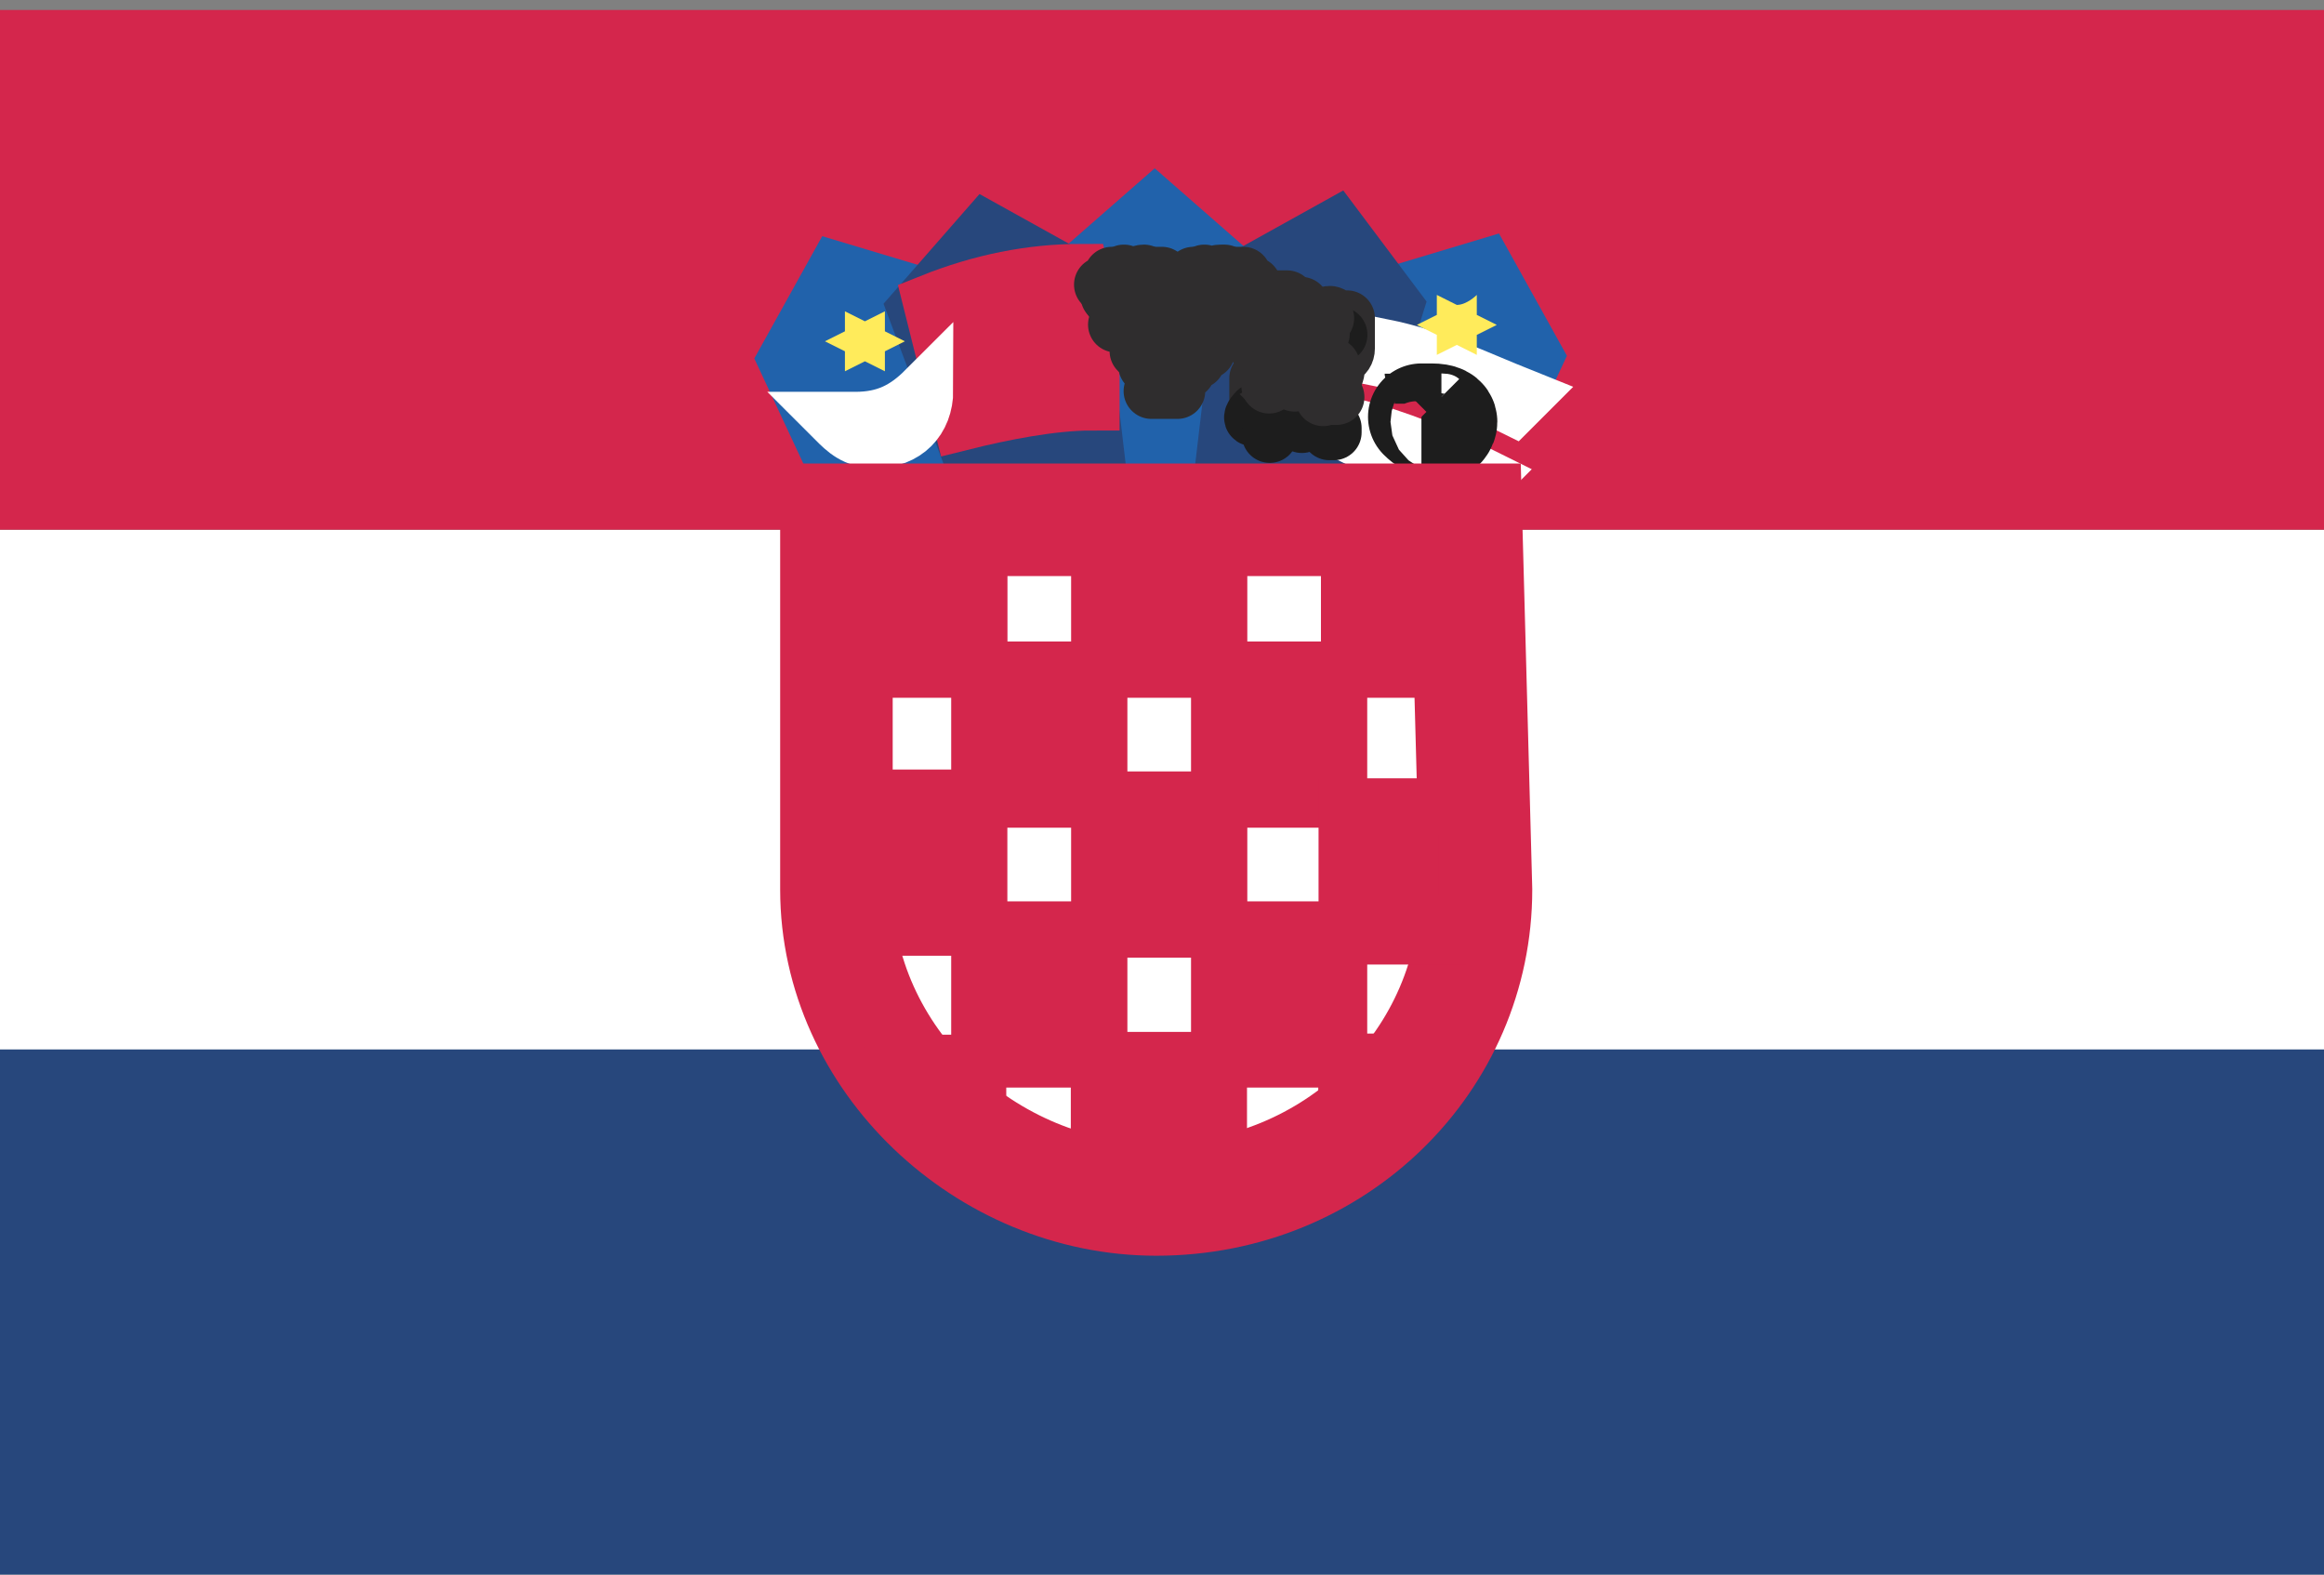 <?xml version="1.0" encoding="utf-8"?>
<!-- Generator: Adobe Illustrator 21.1.0, SVG Export Plug-In . SVG Version: 6.00 Build 0)  -->
<svg version="1.1"
	 id="svg2" xmlns:cc="http://creativecommons.org/ns#" xmlns:dc="http://purl.org/dc/elements/1.1/" xmlns:rdf="http://www.w3.org/1999/02/22-rdf-syntax-ns#" xmlns:svg="http://www.w3.org/2000/svg"
	 xmlns="http://www.w3.org/2000/svg" xmlns:xlink="http://www.w3.org/1999/xlink" x="0px" y="0px" viewBox="0 0 31 21"
	 style="enable-background:new 0 0 31 21;" xml:space="preserve">
<rect x="0" y="0" width="31" height="21" fill="#808080" stroke="none"/>
<style type="text/css">
	.st0{fill:#FFFFFF;}
	.st1{fill:#D4264C;}
	.st2{fill:#27477C;}
	.st3{clip-path:url(#SVGID_2_);}
	.st4{fill:#2162AB;}
	.st5{fill:none;stroke:#2162AB;stroke-width:0.563;}
	.st6{fill:none;stroke:#27477C;stroke-width:0.563;}
	.st7{fill:none;stroke:#D4264C;stroke-width:0.563;}
	.st8{fill:none;stroke:#FFFFFF;stroke-width:0.563;}
	.st9{fill:#FFEB5B;}
	.st10{fill:none;stroke:#2F2D2E;stroke-width:0.557;stroke-linecap:round;stroke-linejoin:round;}
	.st11{fill:#D4264C;stroke:#1D1D1D;stroke-width:0.557;stroke-linecap:round;stroke-linejoin:round;}
	.st12{fill:none;stroke:#1D1D1D;stroke-width:0.557;stroke-linecap:round;stroke-linejoin:round;}
	.st13{fill:#FFEB5B;stroke:#2F2D2E;stroke-width:0.557;stroke-linecap:round;stroke-linejoin:round;}
	.st14{fill:#1D1D1D;}
	.st15{fill:none;stroke:#1D1D1D;stroke-width:1.069;stroke-linecap:round;stroke-linejoin:round;}
	.st16{fill:none;stroke:#D4264C;stroke-width:1.126;}
	.st17{fill:#D4264C;stroke:#D4264C;stroke-width:0.563;}
</style>
<g id="g10" transform="matrix(1.333,0,0,-1.333,0,533.333)">
	<path id="path12" class="st0" d="M0,389.5h23.3v5.3H0V389.5z"/>
	<path id="path14" class="st1" d="M0,394.8h23.3v5.2H0V394.8z"/>
	<path id="path16" class="st2" d="M0,384.3h23.3v5.3H0C0,389.5,0,384.3,0,384.3z"/>
	<g id="g18">
		<g>
			<defs>
				<rect id="SVGID_1_" x="-3.9" y="381.6" width="31" height="21"/>
			</defs>
			<clipPath id="SVGID_2_">
				<use xlink:href="#SVGID_1_"  style="overflow:visible;"/>
			</clipPath>
			<g id="g20" class="st3">
				<g id="g26" transform="translate(378.711,269.135)">
					<path id="path28" class="st0" d="M-364,125.7c-1.9,0.9-4.2,1-6.1,0l-0.8,1.7l0.6,1l1-0.4l0.6,0.8l0.9-0.5l0.8,0.7l0.8-0.7
						l0.9,0.5l0.6-0.8l1,0.4l0.6-1L-364,125.7z"/>
				</g>
				<g id="g30" transform="translate(347.964,283.629)">
					<path id="path32" class="st4" d="M-334.5,111.8c0.4-0.1,0.8-0.3,1.2-0.4l0,0l0.7,1.5l-0.5,0.9l-1-0.3L-334.5,111.8
						L-334.5,111.8z"/>
				</g>
				<g id="g34" transform="translate(347.964,283.629)">
					<path id="path36" class="st5" d="M-334.5,111.8c0.4-0.1,0.8-0.3,1.2-0.4l0,0l0.7,1.5l-0.5,0.9l-1-0.3L-334.5,111.8
						L-334.5,111.8z"/>
				</g>
				<g id="g38" transform="translate(316.055,289.342)">
					<path id="path40" class="st4" d="M-303.8,106.3c-0.4,0-0.8,0-1.3,0l0,0l-0.2,1.7l0.8,0.7l0.8-0.7L-303.8,106.3L-303.8,106.3z"
						/>
				</g>
				<g id="g42" transform="translate(316.055,289.342)">
					<path id="path44" class="st5" d="M-303.8,106.3c-0.4,0-0.8,0-1.3,0l0,0l-0.2,1.7l0.8,0.7l0.8-0.7L-303.8,106.3L-303.8,106.3z"
						/>
				</g>
				<g id="g46" transform="translate(251.664,283.802)">
					<path id="path48" class="st4" d="M-241.9,111.6c-0.4-0.1-0.8-0.3-1.2-0.4l0,0l-0.7,1.5l0.5,0.9l1-0.3L-241.9,111.6
						L-241.9,111.6z"/>
				</g>
				<g id="g50" transform="translate(251.664,283.802)">
					<path id="path52" class="st5" d="M-241.9,111.6c-0.4-0.1-0.8-0.3-1.2-0.4l0,0l-0.7,1.5l0.5,0.9l1-0.3L-241.9,111.6
						L-241.9,111.6z"/>
				</g>
				<g id="g54" transform="translate(347.964,283.629)">
					<path id="path56" class="st2" d="M-334.5,111.8c-0.4,0.1-0.8,0.2-1.2,0.2l0,0l0.2,1.7l0.9,0.5l0.6-0.8L-334.5,111.8
						L-334.5,111.8z"/>
				</g>
				<g id="g58" transform="translate(347.964,283.629)">
					<path id="path60" class="st6" d="M-334.5,111.8c-0.4,0.1-0.8,0.2-1.2,0.2l0,0l0.2,1.7l0.9,0.5l0.6-0.8L-334.5,111.8
						L-334.5,111.8z"/>
				</g>
				<g id="g62" transform="translate(251.664,283.802)">
					<path id="path64" class="st2" d="M-241.9,111.6c0.4,0.1,0.8,0.2,1.2,0.2l0,0l-0.2,1.7l-0.9,0.5l-0.7-0.8L-241.9,111.6
						L-241.9,111.6z"/>
				</g>
				<g id="g66" transform="translate(251.664,283.802)">
					<path id="path68" class="st6" d="M-241.9,111.6c0.4,0.1,0.8,0.2,1.2,0.2l0,0l-0.2,1.7l-0.9,0.5l-0.7-0.8L-241.9,111.6
						L-241.9,111.6z"/>
				</g>
				<g id="g70" transform="translate(281.722,310.174)">
					<path id="path72" class="st1" d="M-270.8,86.3c-0.5,0-0.9-0.1-1.4-0.2l0.1-0.4c0.4,0.1,0.9,0.2,1.3,0.2L-270.8,86.3z"/>
				</g>
				<g id="g74" transform="translate(281.722,310.174)">
					<path id="path76" class="st7" d="M-270.8,86.3c-0.5,0-0.9-0.1-1.4-0.2l0.1-0.4c0.4,0.1,0.9,0.2,1.3,0.2L-270.8,86.3z"/>
				</g>
				<g id="g78" transform="translate(279.718,332.278)">
					<path id="path80" class="st1" d="M-268.9,65.1c-0.5,0-1-0.1-1.5-0.3l0.1-0.4c0.5,0.1,1,0.2,1.5,0.3L-268.9,65.1z"/>
				</g>
				<g id="g82" transform="translate(279.718,332.278)">
					<path id="path84" class="st7" d="M-268.9,65.1c-0.5,0-1-0.1-1.5-0.3l0.1-0.4c0.5,0.1,1,0.2,1.5,0.3L-268.9,65.1z"/>
				</g>
				<g id="g86" transform="translate(390.149,296.692)">
					<path id="path88" class="st1" d="M-375,99.2c-0.4,0.2-0.9,0.4-1.4,0.5l-0.2-0.6c0.4-0.1,0.9-0.3,1.3-0.5L-375,99.2z"/>
				</g>
				<g id="g90" transform="translate(390.149,296.692)">
					<path id="path92" class="st7" d="M-375,99.2c-0.4,0.2-0.9,0.4-1.4,0.5l-0.2-0.6c0.4-0.1,0.9-0.3,1.3-0.5L-375,99.2z"/>
				</g>
				<g id="g94" transform="translate(239.858,303.498)">
					<path id="path96" class="st0" d="M-230.6,92.7c-0.2-0.2-0.4-0.3-0.7-0.3c-0.1,0-0.1,0-0.2,0c0.1-0.1,0.2-0.2,0.4-0.2
						C-230.8,92.2-230.6,92.4-230.6,92.7C-230.6,92.7-230.6,92.7-230.6,92.7"/>
				</g>
				<g id="g98" transform="translate(239.858,303.498)">
					<path id="path100" class="st8" d="M-230.6,92.7c-0.2-0.2-0.4-0.3-0.7-0.3c-0.1,0-0.1,0-0.2,0c0.1-0.1,0.2-0.2,0.4-0.2
						C-230.8,92.2-230.6,92.4-230.6,92.7C-230.6,92.7-230.6,92.7-230.6,92.7z"/>
				</g>
				<g id="g102" transform="translate(350.953,294.728)">
					<path id="path104" class="st0" d="M-337.4,101.1c0.4-0.1,0.9-0.3,1.3-0.5l-0.1-0.1c-0.4,0.2-0.8,0.3-1.2,0.5L-337.4,101.1z"/>
				</g>
				<g id="g106" transform="translate(350.953,294.728)">
					<path id="path108" class="st8" d="M-337.4,101.1c0.4-0.1,0.9-0.3,1.3-0.5l-0.1-0.1c-0.4,0.2-0.8,0.3-1.2,0.5L-337.4,101.1z"/>
				</g>
				<g id="g110" transform="translate(356.342,313.527)">
					<path id="path112" class="st0" d="M-342.5,83.1c0.5-0.1,0.9-0.3,1.4-0.5l-0.1-0.1c-0.4,0.2-0.9,0.4-1.4,0.5L-342.5,83.1z"/>
				</g>
				<g id="g114" transform="translate(356.342,313.527)">
					<path id="path116" class="st8" d="M-342.5,83.1c0.5-0.1,0.9-0.3,1.4-0.5l-0.1-0.1c-0.4,0.2-0.9,0.4-1.4,0.5L-342.5,83.1z"/>
				</g>
				<g id="g118" transform="translate(219.355,323.585)">
					<path id="path120" class="st9" d="M-210.9,73.4l0-0.2l-0.2-0.1l0.2-0.1l0-0.2l0.2,0.1l0.2-0.1l0,0.2l0.2,0.1l-0.2,0.1l0,0.2
						l-0.2-0.1C-210.7,73.3-210.9,73.4-210.9,73.4"/>
				</g>
				<g id="g122" transform="translate(381.878,327.949)">
					<path id="path124" class="st9" d="M-367.1,69.2l0-0.2l0.2-0.1l-0.2-0.1l0-0.2l-0.2,0.1l-0.2-0.1l0,0.2l-0.2,0.1l0.2,0.1l0,0.2
						l0.2-0.1C-367.2,69.1-367.1,69.2-367.1,69.2"/>
				</g>
				<g id="g126" transform="translate(328.88,321.816)">
					<path id="path128" class="st9" d="M-316.1,75.1C-316.2,75.1-316.2,75.1-316.1,75.1c-0.1,0-0.1,0-0.1,0c0,0-0.1,0-0.1,0
						c0,0,0,0,0-0.1c0,0,0.1,0,0.1,0c0,0-0.1-0.2-0.1-0.2c0,0,0,0,0,0c0,0,0,0,0.1,0c0,0,0,0,0.1,0c0,0,0,0,0-0.1c0,0,0,0,0-0.1
						c0,0,0,0-0.1-0.1c0,0,0,0,0,0c0,0,0,0,0,0c0,0,0,0,0,0c0,0,0-0.1-0.1-0.2l0,0l0,0c0,0,0,0,0,0c0,0,0,0,0,0.1c0,0,0,0,0,0.1
						c0,0,0.1,0.1,0.1,0.1c0,0,0,0,0.1,0c0,0,0-0.1,0-0.2c0,0,0-0.1,0-0.1c0,0,0-0.1,0-0.1l0,0c0,0,0,0,0,0c0,0,0,0,0,0.1
						c0,0,0,0.1,0,0.1c0,0,0,0,0,0.1c0,0,0.1,0.1,0.1,0.1c0,0,0,0,0,0c0,0,0,0,0,0c0,0,0,0,0,0c0,0,0,0,0,0c0,0,0,0,0,0c0,0,0,0,0,0
						c0,0,0,0,0,0c0,0,0,0,0.1,0c0,0,0,0,0-0.1c0,0,0,0-0.1-0.1c0,0-0.1-0.1,0-0.1l0,0l0,0c0,0,0,0,0.1,0.1c0,0,0,0.1,0,0.1
						c0,0,0.1,0,0.1,0.1l0,0c0,0,0,0,0.1-0.1c0,0,0-0.1,0-0.1c0,0,0,0,0-0.1c0,0,0-0.1,0-0.1l0.1,0c0,0,0,0.1,0,0.1c0,0,0,0,0,0.1
						c0,0,0.1,0.1,0.1,0.2l0,0l0,0l0,0l0,0l0,0l0,0l0,0c0,0,0,0,0,0.1c0,0,0,0,0,0c0,0,0.1,0,0.1,0.1c0,0,0,0.1,0,0.1c0,0,0,0,0,0.1
						l0,0c0,0,0,0.1,0,0.1c0,0-0.1,0-0.1,0c0,0-0.1,0.1-0.1,0l0,0c0,0,0,0-0.1,0l0,0c0,0,0,0-0.1,0l0,0c0,0-0.1,0-0.1,0
						c0,0-0.1,0-0.1,0.1c0,0-0.1,0-0.1,0.1c0,0,0,0,0,0c0,0,0,0,0.1,0c0,0,0,0,0,0c0,0,0,0-0.1,0c0,0,0,0,0,0
						C-316,75-316,75-316.1,75.1C-316.1,75.1-316.1,75.1-316.1,75.1"/>
				</g>
				<g id="g130" transform="translate(328.88,321.816)">
					<path id="path132" class="st10" d="M-316.1,75.1C-316.2,75.1-316.2,75.1-316.1,75.1c-0.1,0-0.1,0-0.1,0c0,0-0.1,0-0.1,0
						c0,0,0,0,0-0.1c0,0,0.1,0,0.1,0c0,0-0.1-0.2-0.1-0.2c0,0,0,0,0,0c0,0,0,0,0.1,0c0,0,0,0,0.1,0c0,0,0,0,0-0.1c0,0,0,0,0-0.1
						c0,0,0,0-0.1-0.1c0,0,0,0,0,0c0,0,0,0,0,0c0,0,0,0,0,0c0,0,0-0.1-0.1-0.2l0,0l0,0c0,0,0,0,0,0c0,0,0,0,0,0.1c0,0,0,0,0,0.1
						c0,0,0.1,0.1,0.1,0.1c0,0,0,0,0.1,0c0,0,0-0.1,0-0.2c0,0,0-0.1,0-0.1c0,0,0-0.1,0-0.1l0,0c0,0,0,0,0,0c0,0,0,0,0,0.1
						c0,0,0,0.1,0,0.1c0,0,0,0,0,0.1c0,0,0.1,0.1,0.1,0.1c0,0,0,0,0,0c0,0,0,0,0,0c0,0,0,0,0,0c0,0,0,0,0,0c0,0,0,0,0,0c0,0,0,0,0,0
						c0,0,0,0,0,0c0,0,0,0,0.1,0c0,0,0,0,0-0.1c0,0,0,0-0.1-0.1c0,0-0.1-0.1,0-0.1l0,0l0,0c0,0,0,0,0.1,0.1c0,0,0,0.1,0,0.1
						c0,0,0.1,0,0.1,0.1l0,0c0,0,0,0,0.1-0.1c0,0,0-0.1,0-0.1c0,0,0,0,0-0.1c0,0,0-0.1,0-0.1l0.1,0c0,0,0,0.1,0,0.1c0,0,0,0,0,0.1
						c0,0,0.1,0.1,0.1,0.2l0,0l0,0l0,0l0,0l0,0l0,0l0,0c0,0,0,0,0,0.1c0,0,0,0,0,0c0,0,0.1,0,0.1,0.1c0,0,0,0.1,0,0.1c0,0,0,0,0,0.1
						l0,0c0,0,0,0.1,0,0.1c0,0-0.1,0-0.1,0c0,0-0.1,0.1-0.1,0l0,0c0,0,0,0-0.1,0l0,0c0,0,0,0-0.1,0l0,0c0,0-0.1,0-0.1,0
						c0,0-0.1,0-0.1,0.1c0,0-0.1,0-0.1,0.1c0,0,0,0,0,0c0,0,0,0,0.1,0c0,0,0,0,0,0c0,0,0,0-0.1,0c0,0,0,0,0,0
						C-316,75-316,75-316.1,75.1C-316.1,75.1-316.1,75.1-316.1,75.1z"/>
				</g>
				<g id="g134" transform="translate(328.369,321.771)">
					<path id="path136" class="st11" d="M-315.6,75.1c0.1,0.1,0.2,0.1,0.2,0.1c0.1,0,0.2-0.1,0.2-0.1c0,0,0.1,0,0.1,0
						c0,0,0-0.1-0.1,0c-0.1,0-0.2,0-0.2,0C-315.4,75.2-315.5,75.2-315.6,75.1"/>
				</g>
				<g id="g138" transform="translate(330.505,320.951)">
					<path id="path140" class="st11" d="M-317.7,75.9c0,0,0.1,0,0.2,0c0.1,0,0.1,0,0.2-0.1c0.1-0.1,0.2,0,0.2,0s-0.1-0.1-0.2,0
						c-0.1,0.1-0.1,0.1-0.2,0.1C-317.6,75.9-317.6,75.9-317.7,75.9"/>
				</g>
				<g id="g142" transform="translate(324.372,297.19)">
					<path id="path144" class="st1" d="M-311.8,98.8C-311.8,98.8-311.8,98.8-311.8,98.8C-311.9,98.8-311.9,98.8-311.8,98.8
						C-311.9,98.7-311.8,98.7-311.8,98.8"/>
				</g>
				<g id="g146" transform="translate(324.372,297.19)">
					<path id="path148" class="st12" d="M-311.8,98.8C-311.8,98.8-311.8,98.8-311.8,98.8C-311.9,98.8-311.9,98.8-311.8,98.8
						C-311.9,98.7-311.8,98.7-311.8,98.8z"/>
				</g>
				<g id="g150" transform="translate(329.106,292.647)">
					<path id="path152" class="st1" d="M-316.4,103.1C-316.4,103.2-316.4,103.2-316.4,103.1C-316.4,103.2-316.4,103.1-316.4,103.1
						C-316.4,103.1-316.4,103.1-316.4,103.1"/>
				</g>
				<g id="g154" transform="translate(329.106,292.647)">
					<path id="path156" class="st12" d="M-316.4,103.1C-316.4,103.2-316.4,103.2-316.4,103.1C-316.4,103.2-316.4,103.1-316.4,103.1
						C-316.4,103.1-316.4,103.1-316.4,103.1z"/>
				</g>
				<g id="g158" transform="translate(337.428,295.146)">
					<path id="path160" class="st1" d="M-324.4,100.7C-324.4,100.8-324.4,100.8-324.4,100.7C-324.4,100.8-324.4,100.7-324.4,100.7
						C-324.4,100.7-324.4,100.7-324.4,100.7"/>
				</g>
				<g id="g162" transform="translate(337.428,295.146)">
					<path id="path164" class="st12" d="M-324.4,100.7C-324.4,100.8-324.4,100.8-324.4,100.7C-324.4,100.8-324.4,100.7-324.4,100.7
						C-324.4,100.7-324.4,100.7-324.4,100.7z"/>
				</g>
				<g id="g166" transform="translate(344.347,292.874)">
					<path id="path168" class="st1" d="M-331,102.9C-331,102.9-331,103-331,102.9C-331.1,102.9-331.1,102.9-331,102.9
						C-331.1,102.9-331,102.9-331,102.9"/>
				</g>
				<g id="g170" transform="translate(344.347,292.874)">
					<path id="path172" class="st12" d="M-331,102.9C-331,102.9-331,103-331,102.9C-331.1,102.9-331.1,102.9-331,102.9
						C-331.1,102.9-331,102.9-331,102.9z"/>
				</g>
				<g id="g174" transform="translate(333.755,305.004)">
					<path id="path176" class="st10" d="M-320.8,91.3C-320.8,91.3-320.8,91.2-320.8,91.3"/>
				</g>
				<g id="g178" transform="translate(329.9,322.996)">
					<path id="path180" class="st10" d="M-317.1,74C-317.1,74-317.1,74-317.1,74"/>
				</g>
				<g id="g182" transform="translate(332.04,323.86)">
					<path id="path184" class="st10" d="M-319.2,73.1C-319.2,73.1-319.1,73.1-319.2,73.1"/>
				</g>
				<g id="g186" transform="translate(334.129,324.225)">
					<path id="path188" class="st10" d="M-321.2,72.8C-321.2,72.8-321.2,72.8-321.2,72.8"/>
				</g>
				<g id="g190" transform="translate(336.122,323.951)">
					<path id="path192" class="st10" d="M-323.1,73.1C-323.1,73-323.1,73-323.1,73.1"/>
				</g>
				<g id="g194" transform="translate(337.985,323.45)">
					<path id="path196" class="st10" d="M-324.9,73.5C-324.9,73.5-324.9,73.5-324.9,73.5"/>
				</g>
				<g id="g198" transform="translate(339.748,322.949)">
					<path id="path200" class="st10" d="M-326.6,74C-326.6,74-326.6,74-326.6,74"/>
				</g>
				<g id="g202" transform="translate(341.372,322.816)">
					<path id="path204" class="st10" d="M-328.1,74.1C-328.1,74.1-328.1,74.1-328.1,74.1"/>
				</g>
				<g id="g206" transform="translate(331.942,321.452)">
					<path id="path208" class="st10" d="M-319.1,75.5C-319.1,75.5-319,75.4-319.1,75.5"/>
				</g>
				<g id="g210" transform="translate(333.986,321.725)">
					<path id="path212" class="st10" d="M-321,75.2C-321,75.2-321,75.2-321,75.2"/>
				</g>
				<g id="g214" transform="translate(336.033,321.408)">
					<path id="path216" class="st10" d="M-323,75.5C-323,75.5-323,75.5-323,75.5"/>
				</g>
				<g id="g218" transform="translate(337.659,320.769)">
					<path id="path220" class="st10" d="M-324.6,76.1C-324.6,76.1-324.6,76.1-324.6,76.1"/>
				</g>
				<g id="g222" transform="translate(339.421,319.726)">
					<path id="path224" class="st10" d="M-326.3,77.1C-326.2,77.1-326.3,77.1-326.3,77.1"/>
				</g>
				<g id="g226" transform="translate(341.004,318.815)">
					<path id="path228" class="st10" d="M-327.8,78C-327.8,78-327.8,78-327.8,78"/>
				</g>
				<g id="g230" transform="translate(342.628,318.36)">
					<path id="path232" class="st10" d="M-329.4,78.4C-329.3,78.4-329.3,78.4-329.4,78.4"/>
				</g>
				<g id="g234" transform="translate(328.394,317.102)">
					<path id="path236" class="st10" d="M-315.7,79.6C-315.7,79.6-315.7,79.6-315.7,79.6C-315.7,79.7-315.7,79.7-315.7,79.6
						C-315.7,79.7-315.7,79.7-315.7,79.6C-315.7,79.6-315.7,79.6-315.7,79.6z"/>
				</g>
				<g id="g238" transform="translate(327.392,317.456)">
					<path id="path240" class="st10" d="M-314.7,79.3C-314.7,79.3-314.7,79.3-314.7,79.3"/>
				</g>
				<g id="g242" transform="translate(329.62,314.319)">
					<path id="path244" class="st10" d="M-316.8,82.3C-316.8,82.3-316.8,82.3-316.8,82.3"/>
				</g>
				<g id="g246" transform="translate(329.62,309.232)">
					<path id="path248" class="st10" d="M-316.8,87.2C-316.8,87.2-316.9,87.2-316.8,87.2"/>
				</g>
				<g id="g250" transform="translate(332.917,310.774)">
					<path id="path252" class="st10" d="M-320,85.7C-320,85.7-320.1,85.7-320,85.7"/>
				</g>
				<g id="g254" transform="translate(329.948,306.276)">
					<path id="path256" class="st10" d="M-317.2,90C-317.2,90-317.2,90-317.2,90"/>
				</g>
				<g id="g258" transform="translate(327.3,305.185)">
					<path id="path260" class="st10" d="M-314.6,91.1C-314.6,91.1-314.6,91-314.6,91.1"/>
				</g>
				<g id="g262" transform="translate(335.94,305.687)">
					<path id="path264" class="st10" d="M-322.9,90.6C-322.9,90.6-322.9,90.6-322.9,90.6"/>
				</g>
				<g id="g266" transform="translate(338.447,306.185)">
					<path id="path268" class="st10" d="M-325.3,90.1C-325.3,90.1-325.4,90.1-325.3,90.1"/>
				</g>
				<g id="g270" transform="translate(341.05,305.642)">
					<path id="path272" class="st10" d="M-327.8,90.6C-327.8,90.6-327.9,90.6-327.8,90.6"/>
				</g>
				<g id="g274" transform="translate(343.465,306.007)">
					<path id="path276" class="st10" d="M-330.2,90.3C-330.2,90.3-330.2,90.2-330.2,90.3"/>
				</g>
				<g id="g278" transform="translate(343.834,307.822)">
					<path id="path280" class="st10" d="M-330.5,88.5C-330.5,88.5-330.5,88.5-330.5,88.5"/>
				</g>
				<g id="g282" transform="translate(343.187,309.141)">
					<path id="path284" class="st10" d="M-329.9,87.3C-329.9,87.3-329.8,87.3-329.9,87.3"/>
				</g>
				<g id="g286" transform="translate(338.957,310.366)">
					<path id="path288" class="st10" d="M-325.8,86.1C-325.8,86.1-325.8,86.1-325.8,86.1"/>
				</g>
				<g id="g290" transform="translate(335.288,310.049)">
					<path id="path292" class="st10" d="M-322.3,86.4C-322.3,86.4-322.2,86.4-322.3,86.4"/>
				</g>
				<g id="g294" transform="translate(341.141,302.415)">
					<path id="path296" class="st10" d="M-327.9,93.7C-327.9,93.7-327.9,93.7-327.9,93.7"/>
				</g>
				<g id="g298" transform="translate(345.231,302.327)">
					<path id="path300" class="st10" d="M-331.9,93.8C-331.9,93.8-331.8,93.8-331.9,93.8"/>
				</g>
				<g id="g302" transform="translate(290.226,318.952)">
					<path id="path304" class="st9" d="M-279,77.9C-279,77.9-279,77.9-279,77.9L-279,77.9C-278.9,77.9-278.9,77.9-279,77.9
						c0.1,0,0.1,0,0.1,0c0,0,0,0.1,0,0.1c0,0,0.1,0,0.1,0c0,0,0,0.1,0,0.1c0,0,0.1,0,0.1,0c0,0,0,0.1,0,0.1c0,0,0.1,0,0.1,0
						c0,0.1,0,0.1,0,0.1c0,0,0.1,0,0.1,0c0,0-0.1,0-0.1,0c0,0,0,0,0,0c0,0-0.1,0-0.1,0c0,0,0,0,0.1,0.1c0,0-0.1,0-0.1,0h-0.3
						c0,0,0,0-0.1,0c0,0,0,0,0.1-0.1c0,0-0.1,0-0.1,0c0,0,0,0,0,0c0,0,0,0-0.1,0c0,0,0,0,0.1,0c0,0,0,0,0-0.1c0,0,0,0,0.1,0
						c0,0,0,0,0-0.1c0,0,0,0,0.1,0c0,0,0,0,0-0.1c0,0,0,0,0.1,0c0,0,0,0,0-0.1C-279.1,77.9-279.1,77.9-279,77.9
						C-279.1,77.9-279,77.9-279,77.9L-279,77.9C-279,77.9-279,77.9-279,77.9"/>
				</g>
				<g id="g306" transform="translate(290.226,318.952)">
					<path id="path308" class="st10" d="M-279,77.9C-279,77.9-279,77.9-279,77.9L-279,77.9C-278.9,77.9-278.9,77.9-279,77.9
						c0.1,0,0.1,0,0.1,0c0,0,0,0.1,0,0.1c0,0,0.1,0,0.1,0c0,0,0,0.1,0,0.1c0,0,0.1,0,0.1,0c0,0,0,0.1,0,0.1c0,0,0.1,0,0.1,0
						c0,0.1,0,0.1,0,0.1c0,0,0.1,0,0.1,0c0,0-0.1,0-0.1,0c0,0,0,0,0,0c0,0-0.1,0-0.1,0c0,0,0,0,0.1,0.1c0,0-0.1,0-0.1,0h-0.3
						c0,0,0,0-0.1,0c0,0,0,0,0.1-0.1c0,0-0.1,0-0.1,0c0,0,0,0,0,0c0,0,0,0-0.1,0c0,0,0,0,0.1,0c0,0,0,0,0-0.1c0,0,0,0,0.1,0
						c0,0,0,0,0-0.1c0,0,0,0,0.1,0c0,0,0,0,0-0.1c0,0,0,0,0.1,0c0,0,0,0,0-0.1C-279.1,77.9-279.1,77.9-279,77.9
						C-279.1,77.9-279,77.9-279,77.9L-279,77.9C-279,77.9-279,77.9-279,77.9z"/>
				</g>
				<g id="g310" transform="translate(293.947,330.674)">
					<path id="path312" class="st9" d="M-282.6,66.6C-282.6,66.6-282.6,66.7-282.6,66.6c0,0.1,0.1,0.1,0.1,0.1l0,0
						C-282.5,66.7-282.5,66.7-282.6,66.6C-282.6,66.7-282.6,66.7-282.6,66.6L-282.6,66.6c-0.1,0.1-0.1,0.1-0.1,0.1c0,0,0,0,0,0
						c0,0,0,0,0,0h0c0,0,0,0,0,0c0,0,0,0,0,0c0,0,0,0,0-0.1h0c0,0,0,0,0,0c-0.1,0-0.1,0-0.1,0l0,0c0,0,0,0,0-0.1c0,0,0-0.1,0-0.1
						H-282.6z"/>
				</g>
				<g id="g314" transform="translate(293.947,330.674)">
					<path id="path316" class="st10" d="M-282.6,66.6C-282.6,66.6-282.6,66.7-282.6,66.6c0,0.1,0.1,0.1,0.1,0.1l0,0
						C-282.5,66.7-282.5,66.7-282.6,66.6C-282.6,66.7-282.6,66.7-282.6,66.6L-282.6,66.6c-0.1,0.1-0.1,0.1-0.1,0.1c0,0,0,0,0,0
						c0,0,0,0,0,0h0c0,0,0,0,0,0c0,0,0,0,0,0c0,0,0,0,0-0.1h0c0,0,0,0,0,0c-0.1,0-0.1,0-0.1,0l0,0c0,0,0,0,0-0.1c0,0,0-0.1,0-0.1
						H-282.6z"/>
				</g>
				<g id="g318" transform="translate(309.742,318.952)">
					<path id="path320" class="st9" d="M-297.7,77.9C-297.7,77.9-297.7,77.9-297.7,77.9L-297.7,77.9
						C-297.7,77.9-297.7,77.9-297.7,77.9c0.1,0,0.1,0,0.1,0c0,0,0,0.1,0,0.1c0,0,0.1,0,0.1,0c0,0,0,0.1,0,0.1c0,0,0.1,0,0.1,0
						c0,0,0,0.1,0,0.1c0,0,0.1,0,0.1,0c0,0.1,0,0.1,0,0.1c0,0,0.1,0,0.1,0c0,0-0.1,0-0.1,0c0,0,0,0,0,0c0,0-0.1,0-0.1,0
						c0,0,0,0,0.1,0.1c0,0-0.1,0-0.1,0h-0.3c0,0,0,0-0.1,0c0,0,0,0,0.1-0.1c0,0-0.1,0-0.1,0c0,0,0,0,0,0c0,0,0,0-0.1,0
						c0,0,0,0,0.1,0c0,0,0,0,0-0.1c0,0,0,0,0.1,0c0,0,0,0,0-0.1c0,0,0,0,0.1,0c0,0,0,0,0-0.1c0,0,0,0,0.1,0c0,0,0,0,0-0.1
						C-297.9,77.9-297.8,77.9-297.7,77.9C-297.8,77.9-297.8,77.9-297.7,77.9L-297.7,77.9C-297.8,77.9-297.8,77.9-297.7,77.9"/>
				</g>
				<g id="g322" transform="translate(309.742,318.952)">
					<path id="path324" class="st10" d="M-297.7,77.9C-297.7,77.9-297.7,77.9-297.7,77.9L-297.7,77.9
						C-297.7,77.9-297.7,77.9-297.7,77.9c0.1,0,0.1,0,0.1,0c0,0,0,0.1,0,0.1c0,0,0.1,0,0.1,0c0,0,0,0.1,0,0.1c0,0,0.1,0,0.1,0
						c0,0,0,0.1,0,0.1c0,0,0.1,0,0.1,0c0,0.1,0,0.1,0,0.1c0,0,0.1,0,0.1,0c0,0-0.1,0-0.1,0c0,0,0,0,0,0c0,0-0.1,0-0.1,0
						c0,0,0,0,0.1,0.1c0,0-0.1,0-0.1,0h-0.3c0,0,0,0-0.1,0c0,0,0,0,0.1-0.1c0,0-0.1,0-0.1,0c0,0,0,0,0,0c0,0,0,0-0.1,0
						c0,0,0,0,0.1,0c0,0,0,0,0-0.1c0,0,0,0,0.1,0c0,0,0,0,0-0.1c0,0,0,0,0.1,0c0,0,0,0,0-0.1c0,0,0,0,0.1,0c0,0,0,0,0-0.1
						C-297.9,77.9-297.8,77.9-297.7,77.9C-297.8,77.9-297.8,77.9-297.7,77.9L-297.7,77.9C-297.8,77.9-297.8,77.9-297.7,77.9z"/>
				</g>
				<g id="g326" transform="translate(313.452,330.674)">
					<path id="path328" class="st9" d="M-301.3,66.6C-301.3,66.6-301.3,66.7-301.3,66.6c0,0.1,0.1,0.1,0.1,0.1l0,0
						C-301.3,66.7-301.3,66.7-301.3,66.6C-301.3,66.7-301.3,66.7-301.3,66.6L-301.3,66.6c-0.1,0.1-0.1,0.1-0.1,0.1c0,0,0,0,0,0
						c0,0,0,0,0,0h0c0,0,0,0,0,0c0,0,0,0,0,0c0,0,0,0,0-0.1h0c0,0,0,0,0,0c-0.1,0-0.1,0-0.1,0l0,0c0,0,0,0,0-0.1c0,0,0-0.1,0-0.1
						H-301.3z"/>
				</g>
				<g id="g330" transform="translate(313.452,330.674)">
					<path id="path332" class="st10" d="M-301.3,66.6C-301.3,66.6-301.3,66.7-301.3,66.6c0,0.1,0.1,0.1,0.1,0.1l0,0
						C-301.3,66.7-301.3,66.7-301.3,66.6C-301.3,66.7-301.3,66.7-301.3,66.6L-301.3,66.6c-0.1,0.1-0.1,0.1-0.1,0.1c0,0,0,0,0,0
						c0,0,0,0,0,0h0c0,0,0,0,0,0c0,0,0,0,0,0c0,0,0,0,0-0.1h0c0,0,0,0,0,0c-0.1,0-0.1,0-0.1,0l0,0c0,0,0,0,0-0.1c0,0,0-0.1,0-0.1
						H-301.3z"/>
				</g>
				<g id="g334" transform="translate(299.982,302.687)">
					<path id="path336" class="st9" d="M-288.4,93.5C-288.3,93.5-288.3,93.5-288.4,93.5L-288.4,93.5
						C-288.3,93.5-288.3,93.5-288.4,93.5c0.1,0,0.1,0,0.1,0c0,0,0,0.1,0,0.1c0,0,0.1,0,0.1,0c0,0,0,0.1,0,0.1c0,0,0.1,0,0.1,0
						c0,0,0,0.1,0,0.1c0,0,0.1,0,0.1,0c0,0.1,0,0.1,0,0.1c0,0,0.1,0,0.1,0c0,0-0.1,0-0.1,0c0,0,0,0,0,0c0,0-0.1,0-0.1,0
						c0,0,0,0,0.1,0.1c0,0-0.1,0-0.1,0h-0.3c0,0,0,0-0.1,0c0,0,0,0,0.1-0.1c0,0-0.1,0-0.1,0c0,0,0,0,0,0c0,0,0,0-0.1,0
						c0,0,0,0,0.1,0c0,0,0,0,0-0.1c0,0,0,0,0.1,0c0,0,0,0,0-0.1c0,0,0,0,0.1,0c0,0,0,0,0-0.1c0,0,0,0,0.1,0c0,0,0,0,0-0.1
						C-288.5,93.5-288.5,93.5-288.4,93.5C-288.4,93.5-288.4,93.5-288.4,93.5L-288.4,93.5C-288.4,93.5-288.4,93.5-288.4,93.5"/>
				</g>
				<g id="g338" transform="translate(299.982,302.687)">
					<path id="path340" class="st10" d="M-288.4,93.5C-288.3,93.5-288.3,93.5-288.4,93.5L-288.4,93.5
						C-288.3,93.5-288.3,93.5-288.4,93.5c0.1,0,0.1,0,0.1,0c0,0,0,0.1,0,0.1c0,0,0.1,0,0.1,0c0,0,0,0.1,0,0.1c0,0,0.1,0,0.1,0
						c0,0,0,0.1,0,0.1c0,0,0.1,0,0.1,0c0,0.1,0,0.1,0,0.1c0,0,0.1,0,0.1,0c0,0-0.1,0-0.1,0c0,0,0,0,0,0c0,0-0.1,0-0.1,0
						c0,0,0,0,0.1,0.1c0,0-0.1,0-0.1,0h-0.3c0,0,0,0-0.1,0c0,0,0,0,0.1-0.1c0,0-0.1,0-0.1,0c0,0,0,0,0,0c0,0,0,0-0.1,0
						c0,0,0,0,0.1,0c0,0,0,0,0-0.1c0,0,0,0,0.1,0c0,0,0,0,0-0.1c0,0,0,0,0.1,0c0,0,0,0,0-0.1c0,0,0,0,0.1,0c0,0,0,0,0-0.1
						C-288.5,93.5-288.5,93.5-288.4,93.5C-288.4,93.5-288.4,93.5-288.4,93.5L-288.4,93.5C-288.4,93.5-288.4,93.5-288.4,93.5z"/>
				</g>
				<g id="g342" transform="translate(303.697,314.41)">
					<path id="path344" class="st9" d="M-291.9,82.2C-291.9,82.2-291.9,82.3-291.9,82.2c0,0.1,0.1,0.1,0.1,0.1l0,0
						C-291.9,82.3-291.9,82.3-291.9,82.2C-292,82.3-292,82.3-291.9,82.2L-291.9,82.2c-0.1,0.1-0.1,0.1-0.1,0.1c0,0,0,0,0,0
						c0,0,0,0,0,0h0c0,0,0,0,0,0c0,0,0,0,0,0c0,0,0,0,0-0.1h0c0,0,0,0,0,0c-0.1,0-0.1,0-0.1,0l0,0c0,0,0,0,0-0.1c0,0,0-0.1,0-0.1
						H-291.9z"/>
				</g>
				<g id="g346" transform="translate(303.697,314.41)">
					<path id="path348" class="st10" d="M-291.9,82.2C-291.9,82.2-291.9,82.3-291.9,82.2c0,0.1,0.1,0.1,0.1,0.1l0,0
						C-291.9,82.3-291.9,82.3-291.9,82.2C-292,82.3-292,82.3-291.9,82.2L-291.9,82.2c-0.1,0.1-0.1,0.1-0.1,0.1c0,0,0,0,0,0
						c0,0,0,0,0,0h0c0,0,0,0,0,0c0,0,0,0,0,0c0,0,0,0,0-0.1h0c0,0,0,0,0,0c-0.1,0-0.1,0-0.1,0l0,0c0,0,0,0,0-0.1c0,0,0-0.1,0-0.1
						H-291.9z"/>
				</g>
				<g id="g350" transform="translate(287.091,328.338)">
					<path id="path352" class="st13" d="M-276,68.8C-276,68.8-275.9,68.8-276,68.8c0.1,0,0.1,0,0.1,0c0,0,0,0,0,0"/>
				</g>
				<g id="g354" transform="translate(288.694,326.234)">
					<path id="path356" class="st9" d="M-277.5,70.9C-277.5,70.9-277.5,70.9-277.5,70.9C-277.5,70.9-277.5,70.9-277.5,70.9
						C-277.5,70.9-277.5,70.9-277.5,70.9C-277.5,70.9-277.5,70.9-277.5,70.9"/>
				</g>
				<g id="g358" transform="translate(288.694,326.234)">
					<path id="path360" class="st10" d="M-277.5,70.9C-277.5,70.9-277.5,70.9-277.5,70.9C-277.5,70.9-277.5,70.9-277.5,70.9
						C-277.5,70.9-277.5,70.9-277.5,70.9C-277.5,70.9-277.5,70.9-277.5,70.9z"/>
				</g>
				<g id="g362" transform="translate(289.197,325.113)">
					<path id="path364" class="st13" d="M-278,71.9C-278,71.9-278,71.9-278,71.9"/>
				</g>
				<g id="g366" transform="translate(290.226,323.86)">
					<path id="path368" class="st13" d="M-279,73.1C-279,73.1-279,73.1-279,73.1"/>
				</g>
				<g id="g370" transform="translate(289.809,321.589)">
					<path id="path372" class="st13" d="M-278.6,75.3C-278.6,75.3-278.6,75.3-278.6,75.3"/>
				</g>
				<g id="g374" transform="translate(293.366,328.338)">
					<path id="path376" class="st13" d="M-282,68.8C-282,68.8-282,68.8-282,68.8c-0.1,0-0.1,0-0.1,0c0,0,0,0,0,0"/>
				</g>
				<g id="g378" transform="translate(291.758,326.234)">
					<path id="path380" class="st9" d="M-280.5,70.9C-280.5,70.9-280.5,70.9-280.5,70.9C-280.5,70.9-280.5,70.9-280.5,70.9
						C-280.4,70.9-280.4,70.9-280.5,70.9C-280.4,70.9-280.4,70.9-280.5,70.9"/>
				</g>
				<g id="g382" transform="translate(291.758,326.234)">
					<path id="path384" class="st10" d="M-280.5,70.9C-280.5,70.9-280.5,70.9-280.5,70.9C-280.5,70.9-280.5,70.9-280.5,70.9
						C-280.4,70.9-280.4,70.9-280.5,70.9C-280.4,70.9-280.4,70.9-280.5,70.9z"/>
				</g>
				<g id="g386" transform="translate(291.255,325.113)">
					<path id="path388" class="st13" d="M-280,71.9C-280,71.9-280,71.9-280,71.9"/>
				</g>
				<g id="g390" transform="translate(290.226,323.86)">
					<path id="path392" class="st13" d="M-279,73.1C-279,73.1-279,73.1-279,73.1"/>
				</g>
				<g id="g394" transform="translate(289.809,321.269)">
					<path id="path396" class="st13" d="M-278.6,75.6C-278.6,75.6-278.6,75.6-278.6,75.6"/>
				</g>
				<g id="g398" transform="translate(285.817,326.405)">
					<path id="path400" class="st13" d="M-274.7,70.7C-274.7,70.7-274.7,70.7-274.7,70.7"/>
				</g>
				<g id="g402" transform="translate(294.642,326.405)">
					<path id="path404" class="st13" d="M-283.2,70.7C-283.2,70.7-283.2,70.7-283.2,70.7"/>
				</g>
				<g id="g406" transform="translate(288.694,326.234)">
					<path id="path408" class="st10" d="M-277.5,70.9L-277.5,70.9"/>
				</g>
				<g id="g410" transform="translate(291.758,326.234)">
					<path id="path412" class="st10" d="M-280.5,70.9L-280.5,70.9"/>
				</g>
				<g id="g414" transform="translate(306.598,328.338)">
					<path id="path416" class="st13" d="M-294.7,68.8C-294.7,68.8-294.7,68.8-294.7,68.8c0.1,0,0.1,0,0.1,0c0,0,0,0,0,0"/>
				</g>
				<g id="g418" transform="translate(308.204,326.234)">
					<path id="path420" class="st9" d="M-296.3,70.9C-296.2,70.9-296.2,70.9-296.3,70.9C-296.2,70.9-296.2,70.9-296.3,70.9
						C-296.3,70.9-296.3,70.9-296.3,70.9C-296.3,70.9-296.3,70.9-296.3,70.9"/>
				</g>
				<g id="g422" transform="translate(308.204,326.234)">
					<path id="path424" class="st10" d="M-296.3,70.9C-296.2,70.9-296.2,70.9-296.3,70.9C-296.2,70.9-296.2,70.9-296.3,70.9
						C-296.3,70.9-296.3,70.9-296.3,70.9C-296.3,70.9-296.3,70.9-296.3,70.9z"/>
				</g>
				<g id="g426" transform="translate(308.71,325.113)">
					<path id="path428" class="st13" d="M-296.7,71.9C-296.7,71.9-296.7,71.9-296.7,71.9"/>
				</g>
				<g id="g430" transform="translate(309.742,323.86)">
					<path id="path432" class="st13" d="M-297.7,73.1C-297.7,73.1-297.7,73.1-297.7,73.1"/>
				</g>
				<g id="g434" transform="translate(309.32,321.589)">
					<path id="path436" class="st13" d="M-297.3,75.3C-297.3,75.3-297.3,75.3-297.3,75.3"/>
				</g>
				<g id="g438" transform="translate(312.878,328.338)">
					<path id="path440" class="st13" d="M-300.8,68.8C-300.8,68.8-300.8,68.8-300.8,68.8c-0.1,0-0.1,0-0.1,0c0,0,0,0,0,0"/>
				</g>
				<g id="g442" transform="translate(311.272,326.234)">
					<path id="path444" class="st9" d="M-299.2,70.9C-299.2,70.9-299.2,70.9-299.2,70.9C-299.2,70.9-299.2,70.9-299.2,70.9
						C-299.2,70.9-299.2,70.9-299.2,70.9C-299.2,70.9-299.2,70.9-299.2,70.9"/>
				</g>
				<g id="g446" transform="translate(311.272,326.234)">
					<path id="path448" class="st10" d="M-299.2,70.9C-299.2,70.9-299.2,70.9-299.2,70.9C-299.2,70.9-299.2,70.9-299.2,70.9
						C-299.2,70.9-299.2,70.9-299.2,70.9C-299.2,70.9-299.2,70.9-299.2,70.9z"/>
				</g>
				<g id="g450" transform="translate(310.769,325.113)">
					<path id="path452" class="st13" d="M-298.7,71.9C-298.7,71.9-298.8,71.9-298.7,71.9"/>
				</g>
				<g id="g454" transform="translate(309.742,323.86)">
					<path id="path456" class="st13" d="M-297.7,73.1C-297.7,73.1-297.7,73.1-297.7,73.1"/>
				</g>
				<g id="g458" transform="translate(309.32,321.269)">
					<path id="path460" class="st13" d="M-297.3,75.6C-297.3,75.6-297.3,75.6-297.3,75.6"/>
				</g>
				<g id="g462" transform="translate(305.323,326.405)">
					<path id="path464" class="st13" d="M-293.5,70.7C-293.5,70.7-293.5,70.7-293.5,70.7"/>
				</g>
				<g id="g466" transform="translate(314.149,326.405)">
					<path id="path468" class="st13" d="M-302,70.7C-302,70.7-302,70.7-302,70.7"/>
				</g>
				<g id="g470" transform="translate(308.204,326.234)">
					<path id="path472" class="st10" d="M-296.3,70.9L-296.3,70.9"/>
				</g>
				<g id="g474" transform="translate(311.272,326.234)">
					<path id="path476" class="st10" d="M-299.2,70.9L-299.2,70.9"/>
				</g>
				<g id="g478" transform="translate(296.845,312.073)">
					<path id="path480" class="st13" d="M-285.3,84.5C-285.3,84.4-285.3,84.4-285.3,84.5c0.1,0,0.1,0,0.1,0c0,0,0,0,0,0"/>
				</g>
				<g id="g482" transform="translate(298.448,309.967)">
					<path id="path484" class="st9" d="M-286.9,86.5C-286.9,86.5-286.9,86.5-286.9,86.5C-286.9,86.5-286.9,86.5-286.9,86.5
						C-286.9,86.5-286.9,86.5-286.9,86.5C-286.9,86.5-286.9,86.5-286.9,86.5"/>
				</g>
				<g id="g486" transform="translate(298.448,309.967)">
					<path id="path488" class="st10" d="M-286.9,86.5C-286.9,86.5-286.9,86.5-286.9,86.5C-286.9,86.5-286.9,86.5-286.9,86.5
						C-286.9,86.5-286.9,86.5-286.9,86.5C-286.9,86.5-286.9,86.5-286.9,86.5z"/>
				</g>
				<g id="g490" transform="translate(298.951,308.848)">
					<path id="path492" class="st13" d="M-287.4,87.6C-287.4,87.6-287.3,87.5-287.4,87.6"/>
				</g>
				<g id="g494" transform="translate(299.982,307.595)">
					<path id="path496" class="st13" d="M-288.4,88.8C-288.4,88.7-288.4,88.7-288.4,88.8"/>
				</g>
				<g id="g498" transform="translate(299.562,305.322)">
					<path id="path500" class="st13" d="M-288,91C-288,91-287.9,91-288,91"/>
				</g>
				<g id="g502" transform="translate(303.123,312.073)">
					<path id="path504" class="st13" d="M-291.4,84.5C-291.4,84.4-291.4,84.4-291.4,84.5c-0.1,0-0.1,0-0.1,0c0,0,0,0,0,0"/>
				</g>
				<g id="g506" transform="translate(301.514,309.967)">
					<path id="path508" class="st9" d="M-289.8,86.5C-289.8,86.5-289.9,86.5-289.8,86.5C-289.9,86.5-289.8,86.5-289.8,86.5
						C-289.8,86.5-289.8,86.5-289.8,86.5C-289.8,86.5-289.8,86.5-289.8,86.5"/>
				</g>
				<g id="g510" transform="translate(301.514,309.967)">
					<path id="path512" class="st10" d="M-289.8,86.5C-289.8,86.5-289.9,86.5-289.8,86.5C-289.9,86.5-289.8,86.5-289.8,86.5
						C-289.8,86.5-289.8,86.5-289.8,86.5C-289.8,86.5-289.8,86.5-289.8,86.5z"/>
				</g>
				<g id="g514" transform="translate(301.012,308.848)">
					<path id="path516" class="st13" d="M-289.3,87.6C-289.4,87.6-289.4,87.5-289.3,87.6"/>
				</g>
				<g id="g518" transform="translate(299.982,307.595)">
					<path id="path520" class="st13" d="M-288.4,88.8C-288.4,88.7-288.4,88.7-288.4,88.8"/>
				</g>
				<g id="g522" transform="translate(299.562,305.004)">
					<path id="path524" class="st13" d="M-288,91.3C-288,91.3-287.9,91.3-288,91.3"/>
				</g>
				<g id="g526" transform="translate(295.569,310.14)">
					<path id="path528" class="st13" d="M-284.1,86.3C-284.1,86.3-284.1,86.3-284.1,86.3"/>
				</g>
				<g id="g530" transform="translate(304.393,310.14)">
					<path id="path532" class="st13" d="M-292.6,86.3C-292.6,86.3-292.6,86.3-292.6,86.3"/>
				</g>
				<g id="g534" transform="translate(298.448,309.967)">
					<path id="path536" class="st10" d="M-286.9,86.5L-286.9,86.5"/>
				</g>
				<g id="g538" transform="translate(301.514,309.967)">
					<path id="path540" class="st10" d="M-289.8,86.5L-289.8,86.5"/>
				</g>
				<g id="g542" transform="translate(357.356,300.961)">
					<path id="path544" class="st14" d="M-343.5,95.1C-343.5,95.2-343.5,95.2-343.5,95.1c0.1,0.1,0.1,0.1,0.1,0.1c0,0,0,0,0,0
						c0,0,0,0,0,0c0,0,0,0,0,0c0,0,0-0.1,0-0.1c0,0,0.1,0,0.1,0c0,0,0.2,0.1,0.4-0.1c0.1,0,0.2,0,0.3,0c0-0.1-0.2,0-0.2,0
						c0-0.1,0.1,0,0.1-0.1c0,0,0-0.1,0-0.1c-0.1,0,0,0,0,0.1c0,0,0,0,0,0.1c0,0-0.1,0-0.1,0.1c0,0-0.2-0.1-0.2,0c0,0,0,0,0.1,0.1
						c0,0-0.1,0-0.2,0.1c-0.1,0-0.1,0-0.2,0c-0.1,0-0.2,0-0.2,0.1c0,0,0,0,0.1,0c0,0-0.2,0-0.2,0c0,0,0.1,0,0.1,0c0,0,0.1,0,0.1,0
						l0,0C-343.4,95-343.4,95.1-343.5,95.1C-343.4,95.1-343.5,95.1-343.5,95.1"/>
				</g>
				<g id="g546" transform="translate(367.524,295.329)">
					<path id="path548" class="st0" d="M-353.3,100.6c0.1-0.1,0.2-0.1,0.2-0.1c0,0,0.1,0.1-0.1,0.1
						C-353.2,100.6-353.3,100.6-353.3,100.6"/>
				</g>
				<g id="g550" transform="translate(367.524,295.329)">
					<path id="path552" class="st15" d="M-353.3,100.6c0.1-0.1,0.2-0.1,0.2-0.1c0,0,0.1,0.1-0.1,0.1
						C-353.2,100.6-353.3,100.6-353.3,100.6z"/>
				</g>
				<g id="g554" transform="translate(381.87,176.099)">
					<path id="path556" class="st0" d="M-367.1,215.1c0-1.7-1.4-3.1-3.2-3.1c-1.7,0-3.2,1.4-3.2,3.1v3.7h6.3L-367.1,215.1z"/>
				</g>
				<g id="g558" transform="translate(381.87,176.099)">
					<path id="path560" class="st16" d="M-367.1,215.1c0-1.7-1.4-3.1-3.2-3.1c-1.7,0-3.2,1.4-3.2,3.1v3.7h6.3L-367.1,215.1z"/>
				</g>
				<path id="path562" class="st17" d="M8.6,394.7h1.2v-1.3H8.6V394.7z"/>
				<path id="path564" class="st17" d="M11,394.7h1.2v-1.3H11V394.7z"/>
				<path id="path566" class="st17" d="M13.5,394.7h1.2v-1.3h-1.2V394.7z"/>
				<path id="path568" class="st17" d="M9.8,393.4H11v-1.3H9.8V393.4z"/>
				<path id="path570" class="st17" d="M12.2,393.4h1.2v-1.3h-1.2V393.4z"/>
				<g id="g572" transform="translate(221.999,165.919)">
					<path id="path574" class="st17" d="M-213.4,224.9h1.2v1.3h-1.2v-0.9"/>
				</g>
				<path id="path576" class="st17" d="M11,392.1h1.2v-1.3H11V392.1z"/>
				<g id="g578" transform="translate(378.576,175.531)">
					<path id="path580" class="st17" d="M-363.9,215.6v0.9h-1.2v-1.3h1.2"/>
				</g>
				<path id="path582" class="st17" d="M9.8,390.8H11v-1.3H9.8V390.8z"/>
				<path id="path584" class="st17" d="M12.2,390.8h1.2v-1.3h-1.2V390.8z"/>
				<g id="g586" transform="translate(221.367,176.051)">
					<path id="path588" class="st17" d="M-212.8,215.1L-212.8,215.1"/>
				</g>
				<g id="g590" transform="translate(221.367,175.736)">
					<path id="path592" class="st17" d="M-212.8,215.4c0-0.1,0-0.3,0-0.4"/>
				</g>
				<g id="g594" transform="translate(234.988,132.466)">
					<path id="path596" class="st1" d="M-225.9,257c0.2-0.3,0.4-0.5,0.7-0.7l0,0v0.7L-225.9,257L-225.9,257z"/>
				</g>
				<g id="g598" transform="translate(234.988,132.466)">
					<path id="path600" class="st7" d="M-225.9,257c0.2-0.3,0.4-0.5,0.7-0.7l0,0v0.7L-225.9,257L-225.9,257z"/>
				</g>
				<g id="g602" transform="translate(315.697,100.394)">
					<path id="path604" class="st1" d="M-303.5,287.8c-0.2,0-0.4-0.1-0.6-0.1c-0.2,0-0.4,0-0.6,0.1l0,0v1.3h1.2L-303.5,287.8
						L-303.5,287.8z"/>
				</g>
				<g id="g606" transform="translate(315.697,100.394)">
					<path id="path608" class="st7" d="M-303.5,287.8c-0.2,0-0.4-0.1-0.6-0.1c-0.2,0-0.4,0-0.6,0.1l0,0v1.3h1.2L-303.5,287.8
						L-303.5,287.8z"/>
				</g>
				<g id="g610" transform="translate(364.973,132.477)">
					<path id="path612" class="st1" d="M-350.8,257c-0.2-0.3-0.4-0.5-0.7-0.7l0,0v0.7L-350.8,257L-350.8,257z"/>
				</g>
				<g id="g614" transform="translate(364.973,132.477)">
					<path id="path616" class="st7" d="M-350.8,257c-0.2-0.3-0.4-0.5-0.7-0.7l0,0v0.7L-350.8,257L-350.8,257z"/>
				</g>
				<g id="g618" transform="translate(377.952,165.943)">
					<path id="path620" class="st17" d="M-363.3,224.8c0,0.1,0,0.3,0,0.4"/>
				</g>
			</g>
		</g>
	</g>
</g>
</svg>
